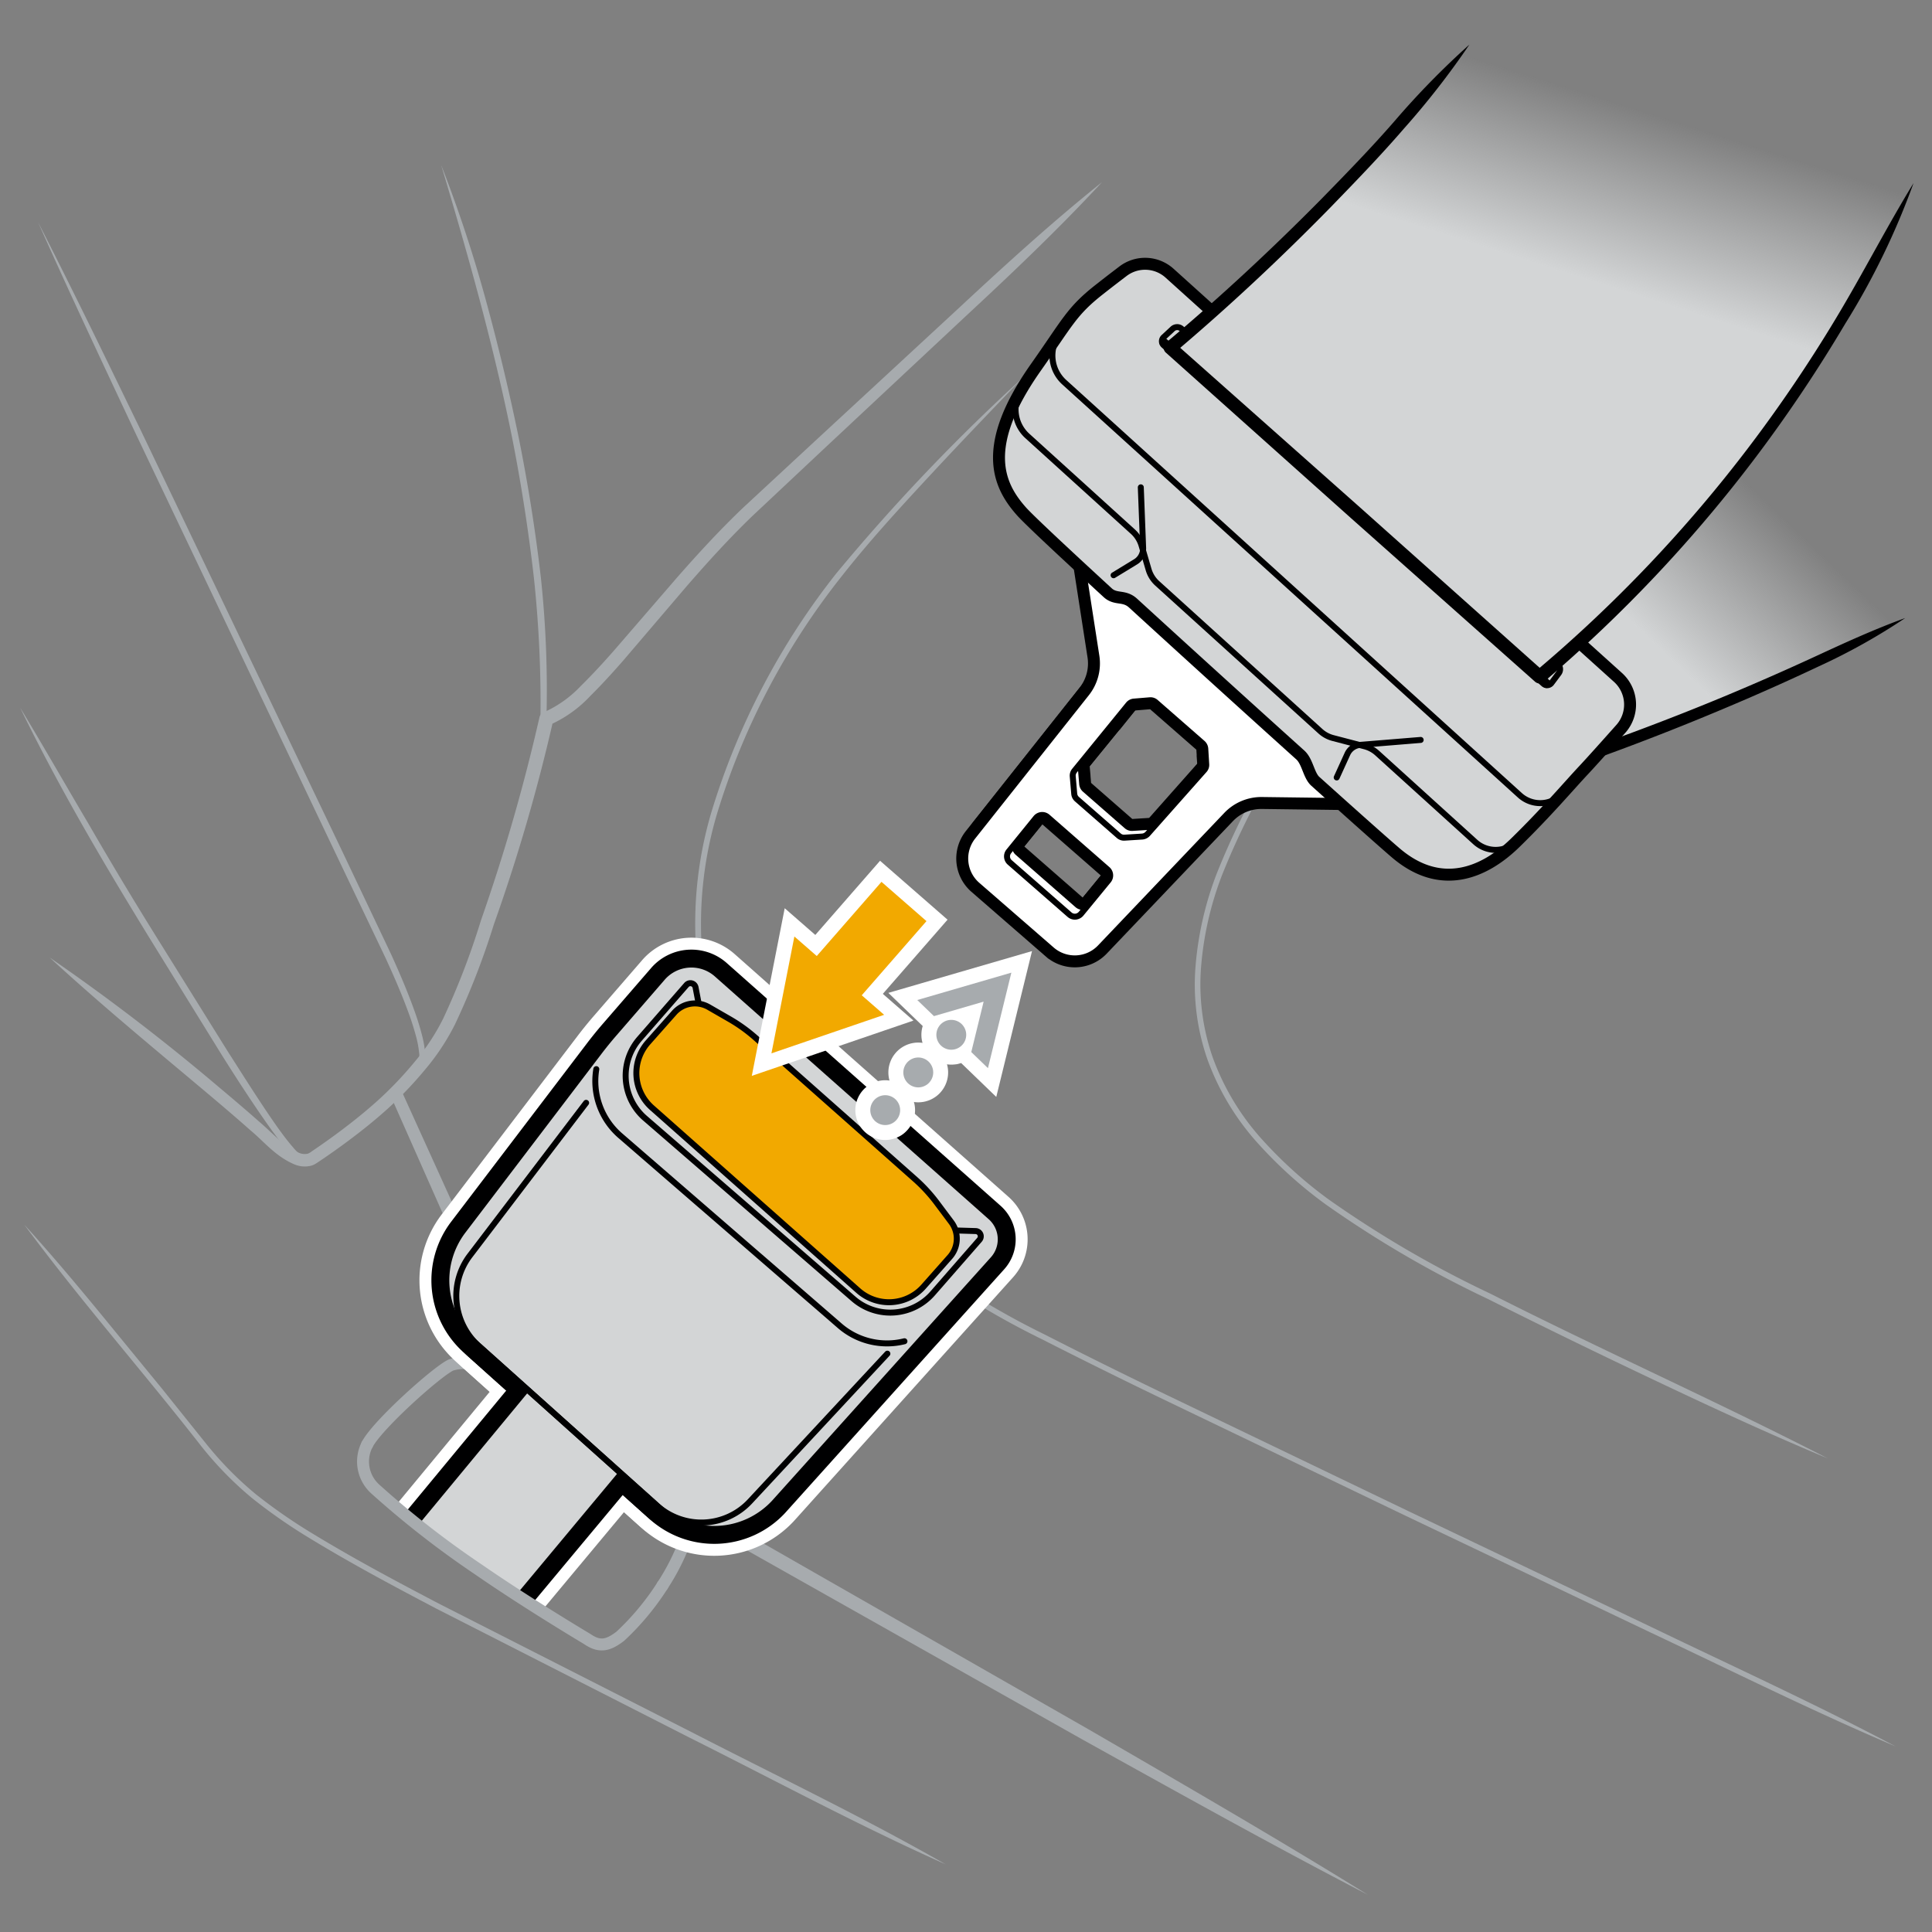 <svg xmlns="http://www.w3.org/2000/svg" xmlns:xlink="http://www.w3.org/1999/xlink" width="161.749" height="161.749" viewBox="0 0 161.749 161.749"><rect x="0" y="0" width="161.749" height="161.749" fill="#808080" stroke="none"/><defs><linearGradient id="linear-gradient" x1="138.671" y1="33.119" x2="128.201" y2="44.056" gradientUnits="userSpaceOnUse"><stop offset="0" stop-color="#d3d5d6" stop-opacity="0"/><stop offset="1" stop-color="#d3d5d6"/></linearGradient><linearGradient id="linear-gradient-2" x1="133.564" y1="8.039" x2="129.077" y2="22.248" xlink:href="#linear-gradient"/></defs><g id="below"><path d="M34.955,89.071a1.688,1.688,0,0,0,.125-1,7.889,7.889,0,0,0-.21-1.157,22.686,22.686,0,0,0-.728-2.29c-.557-1.511-1.206-2.993-1.882-4.461l-4.191-8.778L19.7,53.818l-8.366-17.57C8.579,30.377,5.811,24.511,3.178,18.58,6.135,24.356,8.957,30.2,11.789,36.033l8.4,17.553,8.4,17.553,4.173,8.793c.67,1.481,1.315,2.977,1.87,4.513a23.266,23.266,0,0,1,.732,2.349,8.726,8.726,0,0,1,.215,1.235,2.044,2.044,0,0,1-.241,1.355.249.249,0,0,1-.417-.274l0,0Z" style="fill:#a7abae"/><path d="M25.328,97.366a3.666,3.666,0,0,1-1.166-.953c-.324-.354-.614-.726-.9-1.1-.572-.75-1.106-1.52-1.635-2.293-1.056-1.547-2.068-3.119-3.062-4.7l-5.893-9.536C8.76,72.415,4.951,65.97,1.684,59.242c1.939,3.2,3.782,6.444,5.684,9.656q2.8,4.848,5.763,9.6l5.924,9.507c1.006,1.572,2,3.149,3.033,4.7.517.774,1.04,1.544,1.593,2.286.279.368.56.736.863,1.074a3.3,3.3,0,0,0,.967.832l.021.01a.25.25,0,1,1-.2.456Z" style="fill:#a7abae"/><path d="M45.246,60.253a98.935,98.935,0,0,0-.54-11.81q-.668-5.883-1.811-11.7C41.343,28.991,39.2,21.38,36.93,13.8a113.1,113.1,0,0,1,3.732,11.277q1.568,5.731,2.764,11.559Q44.6,42.464,45.285,48.38a88.9,88.9,0,0,1,.461,11.891.25.25,0,0,1-.5-.012Z" style="fill:#a7abae"/><path d="M85.635,31.618c-2.613,2.72-5.227,5.437-7.791,8.2s-5.114,5.539-7.429,8.493a60.008,60.008,0,0,0-10.39,19.837,32.328,32.328,0,0,0-1.281,11.1A22.738,22.738,0,0,0,62.117,89.8c1.972,3.181,4.893,5.641,7.466,8.4a74.212,74.212,0,0,0,8.192,7.729,66.959,66.959,0,0,0,9.658,5.783q5.032,2.568,10.13,5.02l20.387,9.8,20.418,9.741c6.793,3.274,13.658,6.4,20.326,9.935-6.945-2.952-13.695-6.321-20.516-9.537l-20.423-9.733-20.393-9.8q-5.1-2.457-10.143-5.021a67.465,67.465,0,0,1-9.728-5.821,74.846,74.846,0,0,1-8.249-7.774l-3.957-4.037a27.285,27.285,0,0,1-3.574-4.437,23.209,23.209,0,0,1-3.45-10.773,32.82,32.82,0,0,1,1.293-11.263A60.5,60.5,0,0,1,70.021,48,162.283,162.283,0,0,1,85.635,31.618Z" style="fill:#a7abae"/><path d="M153.025,122.1c-4.843-2.018-9.6-4.223-14.337-6.467s-9.453-4.535-14.139-6.891a90.7,90.7,0,0,1-13.6-7.938,36.621,36.621,0,0,1-5.843-5.315,21.294,21.294,0,0,1-4.021-6.8,19.048,19.048,0,0,1-.99-7.835,27.844,27.844,0,0,1,1.765-7.7,62.162,62.162,0,0,1,7.627-13.766q4.5-6.461,9.575-12.491A120.867,120.867,0,0,1,129.9,35.484c-3.578,3.835-7.116,7.691-10.5,11.69s-6.553,8.168-9.541,12.465a61.748,61.748,0,0,0-7.566,13.669,27.4,27.4,0,0,0-1.732,7.575,18.555,18.555,0,0,0,.97,7.646,20.825,20.825,0,0,0,3.937,6.649,36.251,36.251,0,0,0,5.769,5.24,90.3,90.3,0,0,0,13.532,7.886C134.119,113.035,143.694,117.306,153.025,122.1Z" style="fill:#a7abae"/><path d="M33.581,91.251,39.2,103.635a52.623,52.623,0,0,0,7.015,11.432,50.885,50.885,0,0,0,9.714,9.235,56.645,56.645,0,0,0,5.683,3.6l5.9,3.375,23.613,13.5c7.842,4.55,15.693,9.086,23.408,13.863-8.054-4.178-15.972-8.6-23.9-13l-23.694-13.36-5.923-3.341a54.966,54.966,0,0,1-5.8-3.673,52.053,52.053,0,0,1-9.933-9.46,51.263,51.263,0,0,1-7.112-11.72L32.668,91.661a.5.5,0,0,1,.913-.41Z" style="fill:#a7abae"/><path d="M79.181,156.089c-7.274-3.247-14.281-7.024-21.4-10.586l-21.27-10.837c-3.522-1.854-7.038-3.725-10.446-5.8a45.752,45.752,0,0,1-4.927-3.412,29.482,29.482,0,0,1-4.208-4.277c-4.9-6.279-10.162-12.242-14.9-18.652,2.677,2.946,5.215,6.012,7.73,9.095l3.783,4.617,3.731,4.653a29.054,29.054,0,0,0,4.15,4.213,45.335,45.335,0,0,0,4.88,3.372c3.391,2.061,6.9,3.927,10.424,5.776l21.274,10.817C65.082,148.709,72.265,152.134,79.181,156.089Z" style="fill:#a7abae"/><path d="M4.161,80.167A177.7,177.7,0,0,1,18.284,90.98c1.137.953,2.268,1.913,3.385,2.9,1.139.962,2.14,2.14,3.331,2.621a1.225,1.225,0,0,0,.75.093,1.161,1.161,0,0,0,.342-.194l.455-.31q.908-.623,1.791-1.28c1.177-.876,2.322-1.794,3.4-2.774a30.618,30.618,0,0,0,3-3.166,18.036,18.036,0,0,0,2.369-3.6,62.875,62.875,0,0,0,3.156-8.207,156.231,156.231,0,0,0,4.9-17,.586.586,0,0,1,.379-.438l.028-.01a9.659,9.659,0,0,0,3.047-2.175c.943-.93,1.851-1.912,2.739-2.921l5.294-6.129c1.786-2.035,3.624-4.038,5.6-5.918L68.2,36.956l11.895-11c3.953-3.679,7.94-7.322,12.168-10.707-3.681,3.972-7.6,7.685-11.56,11.362L68.87,37.68l-5.9,5.539c-1.926,1.858-3.733,3.849-5.5,5.882l-5.26,6.163c-.891,1.023-1.81,2.031-2.786,3a10.445,10.445,0,0,1-3.51,2.474l.407-.447a151.27,151.27,0,0,1-4.981,17.121,63.8,63.8,0,0,1-3.25,8.352,19.219,19.219,0,0,1-2.516,3.8,31.908,31.908,0,0,1-3.119,3.263c-1.117,1.008-2.29,1.941-3.492,2.829q-.9.666-1.828,1.3l-.464.313c-.088.056-.132.094-.255.164a1.452,1.452,0,0,1-.377.164,2.226,2.226,0,0,1-1.419-.126c-1.582-.683-2.515-1.9-3.633-2.823-1.1-.977-2.226-1.938-3.356-2.891C13.105,87.947,8.53,84.191,4.161,80.167Z" style="fill:#a7abae"/></g><g id="illustration"><path d="M132.907,24.735a205.113,205.113,0,0,1-35.74,11.356L129.1,64.534a214.292,214.292,0,0,0,30.406-12.8" style="fill:url(#linear-gradient)"/><path d="M132.907,24.735a46.554,46.554,0,0,1-8.553,3.929q-4.413,1.635-8.9,3.061-8.968,2.854-18.165,4.913l.251-.966,15.985,14.2,15.919,14.275-.512-.1c5.213-1.735,10.365-3.638,15.436-5.748q3.8-1.584,7.543-3.31c2.493-1.153,4.984-2.3,7.593-3.245a51.494,51.494,0,0,1-7.223,4.039q-3.739,1.765-7.553,3.374-7.617,3.228-15.464,5.875a.525.525,0,0,1-.512-.105L112.74,50.753,96.8,36.509a.559.559,0,0,1,.251-.965q9.142-2.023,18.093-4.816,4.467-1.4,8.866-3.01A88.788,88.788,0,0,1,132.907,24.735Z" style="fill:#000001"/><path d="M90.7,42.818,92.455,54.1a4.026,4.026,0,0,1-.828,3.133l-9.517,12a2.944,2.944,0,0,0,.374,4.045l6.233,5.418a2.937,2.937,0,0,0,4.057-.189l10.567-11.092a4.044,4.044,0,0,1,2.978-1.256l10.113.13ZM93.458,72.9l-2.284,2.785a.694.694,0,0,1-.462.243.68.68,0,0,1-.5-.164L85.2,71.378a.665.665,0,0,1-.075-.924l2.272-2.8a.673.673,0,0,1,.962-.079l5.023,4.393A.673.673,0,0,1,93.458,72.9Zm8.022-9.24L96.747,69a.7.7,0,0,1-.462.223l-1.474.092a.655.655,0,0,1-.483-.164l-3.5-3.061a.673.673,0,0,1-.227-.45l-.122-1.457a.665.665,0,0,1,.147-.479l4.511-5.536a.67.67,0,0,1,.462-.247l1.327-.11a.658.658,0,0,1,.5.164l3.919,3.427a.688.688,0,0,1,.231.462l.079,1.311A.642.642,0,0,1,101.48,63.658Z" style="fill:none;stroke:#000001;stroke-width:1.5px"/><path d="M90.038,43.637l1.751,11.281a4.025,4.025,0,0,1-.827,3.133l-9.517,12a2.943,2.943,0,0,0,.374,4.045l6.232,5.418a2.939,2.939,0,0,0,4.058-.189l10.567-11.092a4.044,4.044,0,0,1,2.978-1.256l10.113.13Zm2.755,30.08L90.508,76.5a.689.689,0,0,1-.462.243.679.679,0,0,1-.5-.164L84.536,72.2a.665.665,0,0,1-.076-.924l2.272-2.8a.694.694,0,0,1,.467-.243.685.685,0,0,1,.5.164l5.023,4.393A.674.674,0,0,1,92.793,73.717Zm8.022-9.24-4.733,5.338a.7.7,0,0,1-.462.223l-1.475.092a.658.658,0,0,1-.483-.164l-3.5-3.061a.669.669,0,0,1-.227-.45L89.811,65a.661.661,0,0,1,.147-.479l4.511-5.536a.666.666,0,0,1,.462-.247l1.327-.11a.658.658,0,0,1,.5.164l3.918,3.427a.68.68,0,0,1,.231.462l.08,1.311A.642.642,0,0,1,100.815,64.477Z" style="fill:none;stroke:#000001;stroke-width:1.5px"/><path d="M90.7,42.818,92.455,54.1a4.026,4.026,0,0,1-.828,3.133l-9.517,12a2.944,2.944,0,0,0,.374,4.045l6.233,5.418a2.937,2.937,0,0,0,4.057-.189l10.567-11.092a4.044,4.044,0,0,1,2.978-1.256l10.113.13ZM93.458,72.9l-2.284,2.785a.694.694,0,0,1-.462.243.68.68,0,0,1-.5-.164L85.2,71.378a.665.665,0,0,1-.075-.924l2.272-2.8a.673.673,0,0,1,.962-.079l5.023,4.393A.673.673,0,0,1,93.458,72.9Zm8.022-9.24L96.747,69a.7.7,0,0,1-.462.223l-1.474.092a.655.655,0,0,1-.483-.164l-3.5-3.061a.673.673,0,0,1-.227-.45l-.122-1.457a.665.665,0,0,1,.147-.479l4.511-5.536a.67.67,0,0,1,.462-.247l1.327-.11a.658.658,0,0,1,.5.164l3.919,3.427a.688.688,0,0,1,.231.462l.079,1.311A.642.642,0,0,1,101.48,63.658Z" style="fill:#fff;stroke:#000001;stroke-linecap:round;stroke-linejoin:round;stroke-width:0.5px"/><path d="M90.038,43.637l1.751,11.281a4.025,4.025,0,0,1-.827,3.133l-9.517,12a2.943,2.943,0,0,0,.374,4.045l6.232,5.418a2.939,2.939,0,0,0,4.058-.189l10.567-11.092a4.044,4.044,0,0,1,2.978-1.256l10.113.13Zm2.755,30.08L90.508,76.5a.689.689,0,0,1-.462.243.679.679,0,0,1-.5-.164L84.536,72.2a.665.665,0,0,1-.076-.924l2.272-2.8a.694.694,0,0,1,.467-.243.685.685,0,0,1,.5.164l5.023,4.393A.674.674,0,0,1,92.793,73.717Zm8.022-9.24-4.733,5.338a.7.7,0,0,1-.462.223l-1.475.092a.658.658,0,0,1-.483-.164l-3.5-3.061a.669.669,0,0,1-.227-.45L89.811,65a.661.661,0,0,1,.147-.479l4.511-5.536a.666.666,0,0,1,.462-.247l1.327-.11a.658.658,0,0,1,.5.164l3.918,3.427a.68.68,0,0,1,.231.462l.08,1.311A.642.642,0,0,1,100.815,64.477Z" style="fill:#fff;stroke:#000001;stroke-linecap:round;stroke-linejoin:round;stroke-width:0.5px"/><path d="M97.916,22.871a3.057,3.057,0,0,0-3.905-.158c-.62.472-1.1.839-1.976,1.527-2.308,1.813-2.629,2.706-5.3,6.5-4.679,6.635-3.174,9.877-1.206,12.083.606.68,3.452,3.345,7.21,6.8.679.623,1.369.181,2.124.872,4.43,4.057,9.64,8.783,14,12.712.61.549.7,1.7,1.251,2.2,3.209,2.886,5.732,5.133,6.727,5.985,3.757,3.221,7.395,1.73,10.02-.835s4.455-4.727,5.725-6.083c.649-.692,1.97-2.169,3.11-3.449a3.062,3.062,0,0,0-.238-4.312Z" style="fill:#d3d5d6;stroke:#000001;stroke-linecap:round;stroke-linejoin:round"/><path d="M127,70.417a2.534,2.534,0,0,1-3.489.076L115.3,63.051a2.512,2.512,0,0,0-1.054-.57L111.6,61.79a2.512,2.512,0,0,1-1.054-.57L96.887,48.842a2.525,2.525,0,0,1-.725-1.157l-.59-2.016a2.525,2.525,0,0,0-.725-1.157L86.012,36.5a3.009,3.009,0,0,1-.388-4.034" style="fill:none;stroke:#000001;stroke-linecap:round;stroke-linejoin:round;stroke-width:0.5px"/><path d="M129.9,57.17a.455.455,0,0,1-.681.075L97.432,28.911a.456.456,0,0,1,0-.686l.744-.692a.563.563,0,0,1,.745-.01L130.43,55.611a.55.55,0,0,1,.178.355.557.557,0,0,1-.1.386Z" style="fill:none;stroke:#000001;stroke-linecap:round;stroke-linejoin:round;stroke-width:0.5px"/><path d="M130.741,66.5a2.539,2.539,0,0,1-3.5.078L89.1,32a3.017,3.017,0,0,1-.455-3.953" style="fill:none;stroke:#000001;stroke-linecap:round;stroke-linejoin:round;stroke-width:0.5px"/><path d="M123.021,3.731q-3.364,4.04-6.931,7.928A196.644,196.644,0,0,1,97.971,29.114L128.89,56.657A119.517,119.517,0,0,0,160.2,15.333" style="fill:url(#linear-gradient-2)"/><path d="M123.021,3.731a68.206,68.206,0,0,1-5.5,7.056c-1.949,2.258-4.024,4.4-6.1,6.544-4.175,4.262-8.536,8.345-13.093,12.2l.012-.828,15.483,13.744,15.445,13.788-.736-.01a117.194,117.194,0,0,0,17.89-18.808,120.254,120.254,0,0,0,7.29-10.772c2.242-3.721,4.206-7.578,6.49-11.314a61.984,61.984,0,0,1-5.72,11.774,121.481,121.481,0,0,1-7.283,10.9,118.232,118.232,0,0,1-17.942,19.081.563.563,0,0,1-.737-.01L113.042,43.322l-15.435-13.8a.546.546,0,0,1-.046-.772.75.75,0,0,1,.057-.056c4.542-3.816,8.893-7.862,13.062-12.088,2.074-2.123,4.146-4.251,6.094-6.491A68.514,68.514,0,0,1,123.021,3.731Z" style="fill:#000001"/><path d="M93.231,48.159l1.842-1.123a1.317,1.317,0,0,0,.631-1.175L95.509,40.8" style="fill:none;stroke:#000001;stroke-linecap:round;stroke-linejoin:round;stroke-width:0.5px"/><path d="M111.91,65.089l.894-1.962a1.316,1.316,0,0,1,1.091-.767l5.044-.412" style="fill:none;stroke:#000001;stroke-linecap:round;stroke-linejoin:round;stroke-width:0.5px"/><line x1="129.464" y1="57.223" x2="97.441" y2="28.681" style="fill:none;stroke:#000001;stroke-linecap:round;stroke-linejoin:round;stroke-width:0.75px"/><path d="M55.464,132.743a18.778,18.778,0,0,0,1.782-3.446,1.445,1.445,0,0,0-.356-1.981c-.828-.523-15.333-11.846-15.967-12.362a3.214,3.214,0,0,0-3.169-.673c-1.189.555-6.181,5.032-7.013,6.656" style="fill:none;stroke:#a7abae;stroke-linecap:round;stroke-linejoin:round"/><path d="M34.809,127.537l10.709-12.946,7.9,7.081s-4.9,5.884-9.987,11.98" style="fill:none;stroke:#fff;stroke-linejoin:round;stroke-width:4.5px"/><path d="M82.942,101.887a2.5,2.5,0,0,1,.2,3.543l-18.33,20.389a6.849,6.849,0,0,1-9.585.435L39.646,112.292a6.849,6.849,0,0,1-.879-9.25L50.15,88.088q.609-.8,1.265-1.557l4.044-4.669a3.211,3.211,0,0,1,4.557-.3Z" style="fill:none;stroke:#fff;stroke-linejoin:round;stroke-width:4.5px"/><path d="M74.292,113.331l-11.5,12.363a5.566,5.566,0,0,1-7.79.354l-7.48-6.7-7.479-6.7a5.6,5.6,0,0,1-.715-7.518l9.743-12.8" style="fill:none;stroke:#fff;stroke-linejoin:round;stroke-width:4.5px"/><path d="M75.721,112.291A6.038,6.038,0,0,1,70.31,111L51.924,95.074a6.04,6.04,0,0,1-2-5.564" style="fill:none;stroke:#fff;stroke-linejoin:round;stroke-width:4.5px"/><path d="M80,103.015l1.68.051A.441.441,0,0,1,82,103.8l-3.9,4.465a4.7,4.7,0,0,1-3.224,1.616c-.095.007-.19.011-.284.012a4.705,4.705,0,0,1-3.138-1.151L54.008,93.624a4.711,4.711,0,0,1-.477-6.645l3.938-4.515a.441.441,0,0,1,.765.207l.26,1.358" style="fill:none;stroke:#fff;stroke-linejoin:round;stroke-width:4.5px"/><path d="M77.322,107.719a3.87,3.87,0,0,1-5.466.33L54.581,92.737a3.872,3.872,0,0,1-.33-5.465l2.2-2.485a2.311,2.311,0,0,1,2.884-.47l1.755,1.011a13.284,13.284,0,0,1,2.17,1.562L76.616,98.727a13.291,13.291,0,0,1,1.811,1.967l1.215,1.622a2.312,2.312,0,0,1-.119,2.919Z" style="fill:none;stroke:#fff;stroke-linejoin:round;stroke-width:4.5px"/><path d="M34.809,127.537l10.709-12.946,7.9,7.081s-4.9,5.884-9.987,11.98" style="fill:none;stroke:#000001;stroke-linejoin:round;stroke-width:2.5px"/><path d="M82.942,101.887a2.5,2.5,0,0,1,.2,3.543l-18.33,20.389a6.849,6.849,0,0,1-9.585.435L39.646,112.292a6.849,6.849,0,0,1-.879-9.25L50.15,88.088q.609-.8,1.265-1.557l4.044-4.669a3.211,3.211,0,0,1,4.557-.3Z" style="fill:none;stroke:#000001;stroke-linejoin:round;stroke-width:2.5px"/><path d="M74.292,113.331l-11.5,12.363a5.566,5.566,0,0,1-7.79.354l-7.48-6.7-7.479-6.7a5.6,5.6,0,0,1-.715-7.518l9.743-12.8" style="fill:none;stroke:#000001;stroke-linejoin:round;stroke-width:2.5px"/><path d="M75.721,112.291A6.038,6.038,0,0,1,70.31,111L51.924,95.074a6.04,6.04,0,0,1-2-5.564" style="fill:none;stroke:#000001;stroke-linejoin:round;stroke-width:2.5px"/><path d="M80,103.015l1.68.051A.441.441,0,0,1,82,103.8l-3.9,4.465a4.7,4.7,0,0,1-3.224,1.616c-.095.007-.19.011-.284.012a4.705,4.705,0,0,1-3.138-1.151L54.008,93.624a4.711,4.711,0,0,1-.477-6.645l3.938-4.515a.441.441,0,0,1,.765.207l.26,1.358" style="fill:none;stroke:#000001;stroke-linejoin:round;stroke-width:2.5px"/><path d="M77.322,107.719a3.87,3.87,0,0,1-5.466.33L54.581,92.737a3.872,3.872,0,0,1-.33-5.465l2.2-2.485a2.311,2.311,0,0,1,2.884-.47l1.755,1.011a13.284,13.284,0,0,1,2.17,1.562L76.616,98.727a13.291,13.291,0,0,1,1.811,1.967l1.215,1.622a2.312,2.312,0,0,1-.119,2.919Z" style="fill:none;stroke:#000001;stroke-linejoin:round;stroke-width:2.5px"/><path d="M34.809,127.537l10.709-12.946,7.9,7.081s-4.9,5.884-9.987,11.98" style="fill:#d3d5d6;stroke:#000001;stroke-linecap:round;stroke-linejoin:round;stroke-width:0.5px"/><path d="M82.942,101.887a2.5,2.5,0,0,1,.2,3.543l-18.33,20.389a6.849,6.849,0,0,1-9.585.435L39.646,112.292a6.849,6.849,0,0,1-.879-9.25L50.15,88.088q.609-.8,1.265-1.557l4.044-4.669a3.211,3.211,0,0,1,4.557-.3Z" style="fill:#d3d5d6;stroke:#000001;stroke-linecap:round;stroke-linejoin:round;stroke-width:0.5px"/><path d="M74.292,113.331l-11.5,12.363a5.566,5.566,0,0,1-7.79.354l-7.48-6.7-7.479-6.7a5.6,5.6,0,0,1-.715-7.518l9.743-12.8" style="fill:none;stroke:#000001;stroke-linecap:round;stroke-linejoin:round;stroke-width:0.5px"/><path d="M75.721,112.291A6.038,6.038,0,0,1,70.31,111L51.924,95.074a6.04,6.04,0,0,1-2-5.564" style="fill:none;stroke:#000001;stroke-linecap:round;stroke-linejoin:round;stroke-width:0.5px"/><path d="M80,103.015l1.68.051A.441.441,0,0,1,82,103.8l-3.9,4.465a4.7,4.7,0,0,1-3.224,1.616c-.095.007-.19.011-.284.012a4.705,4.705,0,0,1-3.138-1.151L54.008,93.624a4.711,4.711,0,0,1-.477-6.645l3.938-4.515a.441.441,0,0,1,.765.207l.26,1.358" style="fill:none;stroke:#000001;stroke-linecap:round;stroke-linejoin:round;stroke-width:0.5px"/><path d="M77.322,107.719a3.87,3.87,0,0,1-5.466.33L54.581,92.737a3.872,3.872,0,0,1-.33-5.465l2.2-2.485a2.311,2.311,0,0,1,2.884-.47l1.755,1.011a13.284,13.284,0,0,1,2.17,1.562L76.616,98.727a13.291,13.291,0,0,1,1.811,1.967l1.215,1.622a2.312,2.312,0,0,1-.119,2.919Z" style="fill:#f2a900;stroke:#000001;stroke-linecap:round;stroke-linejoin:round;stroke-width:0.5px"/><path d="M30.741,120.937a3.1,3.1,0,0,0,.674,3.724,77.774,77.774,0,0,0,8.637,6.735c4.12,2.853,9.112,5.824,9.112,5.824,1.03.713,1.743.555,2.773-.237a21.815,21.815,0,0,0,3.527-4.24" style="fill:none;stroke:#a7abae;stroke-linecap:round;stroke-linejoin:round"/></g><g id="arrows_above" data-name="arrows above"><line x1="64.585" y1="88.188" x2="75.682" y2="75.473" style="fill:none;stroke:#fff;stroke-width:2.5px"/><rect x="67.643" y="76.627" width="9.7" height="5.001" transform="translate(-34.79 81.716) rotate(-48.888)" style="fill:none;stroke:#fff;stroke-width:2.5px"/><polygon points="74.02 84.961 64.585 88.188 66.506 78.404 74.02 84.961" style="fill:none;stroke:#fff;stroke-width:2.5px"/><line x1="69.304" y1="82.782" x2="75.682" y2="75.473" style="fill:none;stroke:#f2a900;stroke-miterlimit:10;stroke-width:5px"/><polygon points="74.02 84.961 64.585 88.188 66.506 78.404 74.02 84.961" style="fill:#f2a900"/><polygon points="84.672 81.431 76.794 83.723 78.191 85.07 82.35 83.859 81.316 88.08 82.712 89.427 84.672 81.431" style="fill:none;stroke:#fff;stroke-width:2.5px"/><line x1="79.643" y1="86.634" x2="74.111" y2="92.941" style="fill:none;stroke:#fff;stroke-width:2.5px"/><path d="M79.64,87.882a1.94,1.94,0,0,1-.24-.019.9.9,0,0,1-.23-.08,1.505,1.505,0,0,1-.22-.11,1.462,1.462,0,0,1-.19-.16,1.231,1.231,0,0,1,0-1.76,1.462,1.462,0,0,1,.19-.16,1.505,1.505,0,0,1,.22-.11.878.878,0,0,1,.23-.07,1.015,1.015,0,0,1,.49,0,.878.878,0,0,1,.23.07,1.505,1.505,0,0,1,.22.11,1.372,1.372,0,0,1,.18.16,1.231,1.231,0,0,1,0,1.76,1.372,1.372,0,0,1-.18.16,1.505,1.505,0,0,1-.22.11.9.9,0,0,1-.23.08A2.1,2.1,0,0,1,79.64,87.882Z" style="fill:none;stroke:#fff;stroke-width:2.5px"/><path d="M76.877,91.037a1.251,1.251,0,1,1,.888-.37l0,0A1.248,1.248,0,0,1,76.877,91.037Z" style="fill:none;stroke:#fff;stroke-width:2.5px"/><path d="M74.11,94.193a1.258,1.258,0,0,1-.88-.37,1.234,1.234,0,0,1-.37-.88,1.251,1.251,0,0,1,1.49-1.23,2.172,2.172,0,0,1,.24.07.878.878,0,0,1,.21.12.968.968,0,0,1,.19.15,1.257,1.257,0,0,1,.37.89,1.234,1.234,0,0,1-.37.88,1.043,1.043,0,0,1-.19.16,1.39,1.39,0,0,1-.21.11,1.088,1.088,0,0,1-.24.07A.986.986,0,0,1,74.11,94.193Z" style="fill:none;stroke:#fff;stroke-width:2.5px"/><polygon points="84.672 81.431 76.794 83.723 78.191 85.07 82.35 83.859 81.316 88.08 82.712 89.427 84.672 81.431" style="fill:#a7abae"/><line x1="79.643" y1="86.634" x2="79.643" y2="86.634" style="fill:none;stroke:#a7abae;stroke-linecap:round;stroke-linejoin:round;stroke-width:2.5px"/><line x1="76.88" y1="89.783" x2="75.492" y2="91.366" style="fill:none;stroke:#a7abae;stroke-linecap:round;stroke-linejoin:round;stroke-width:2.5px;stroke-dasharray:0.005,4.189"/><line x1="74.111" y1="92.941" x2="74.111" y2="92.941" style="fill:none;stroke:#a7abae;stroke-linecap:round;stroke-linejoin:round;stroke-width:2.5px"/></g></svg>